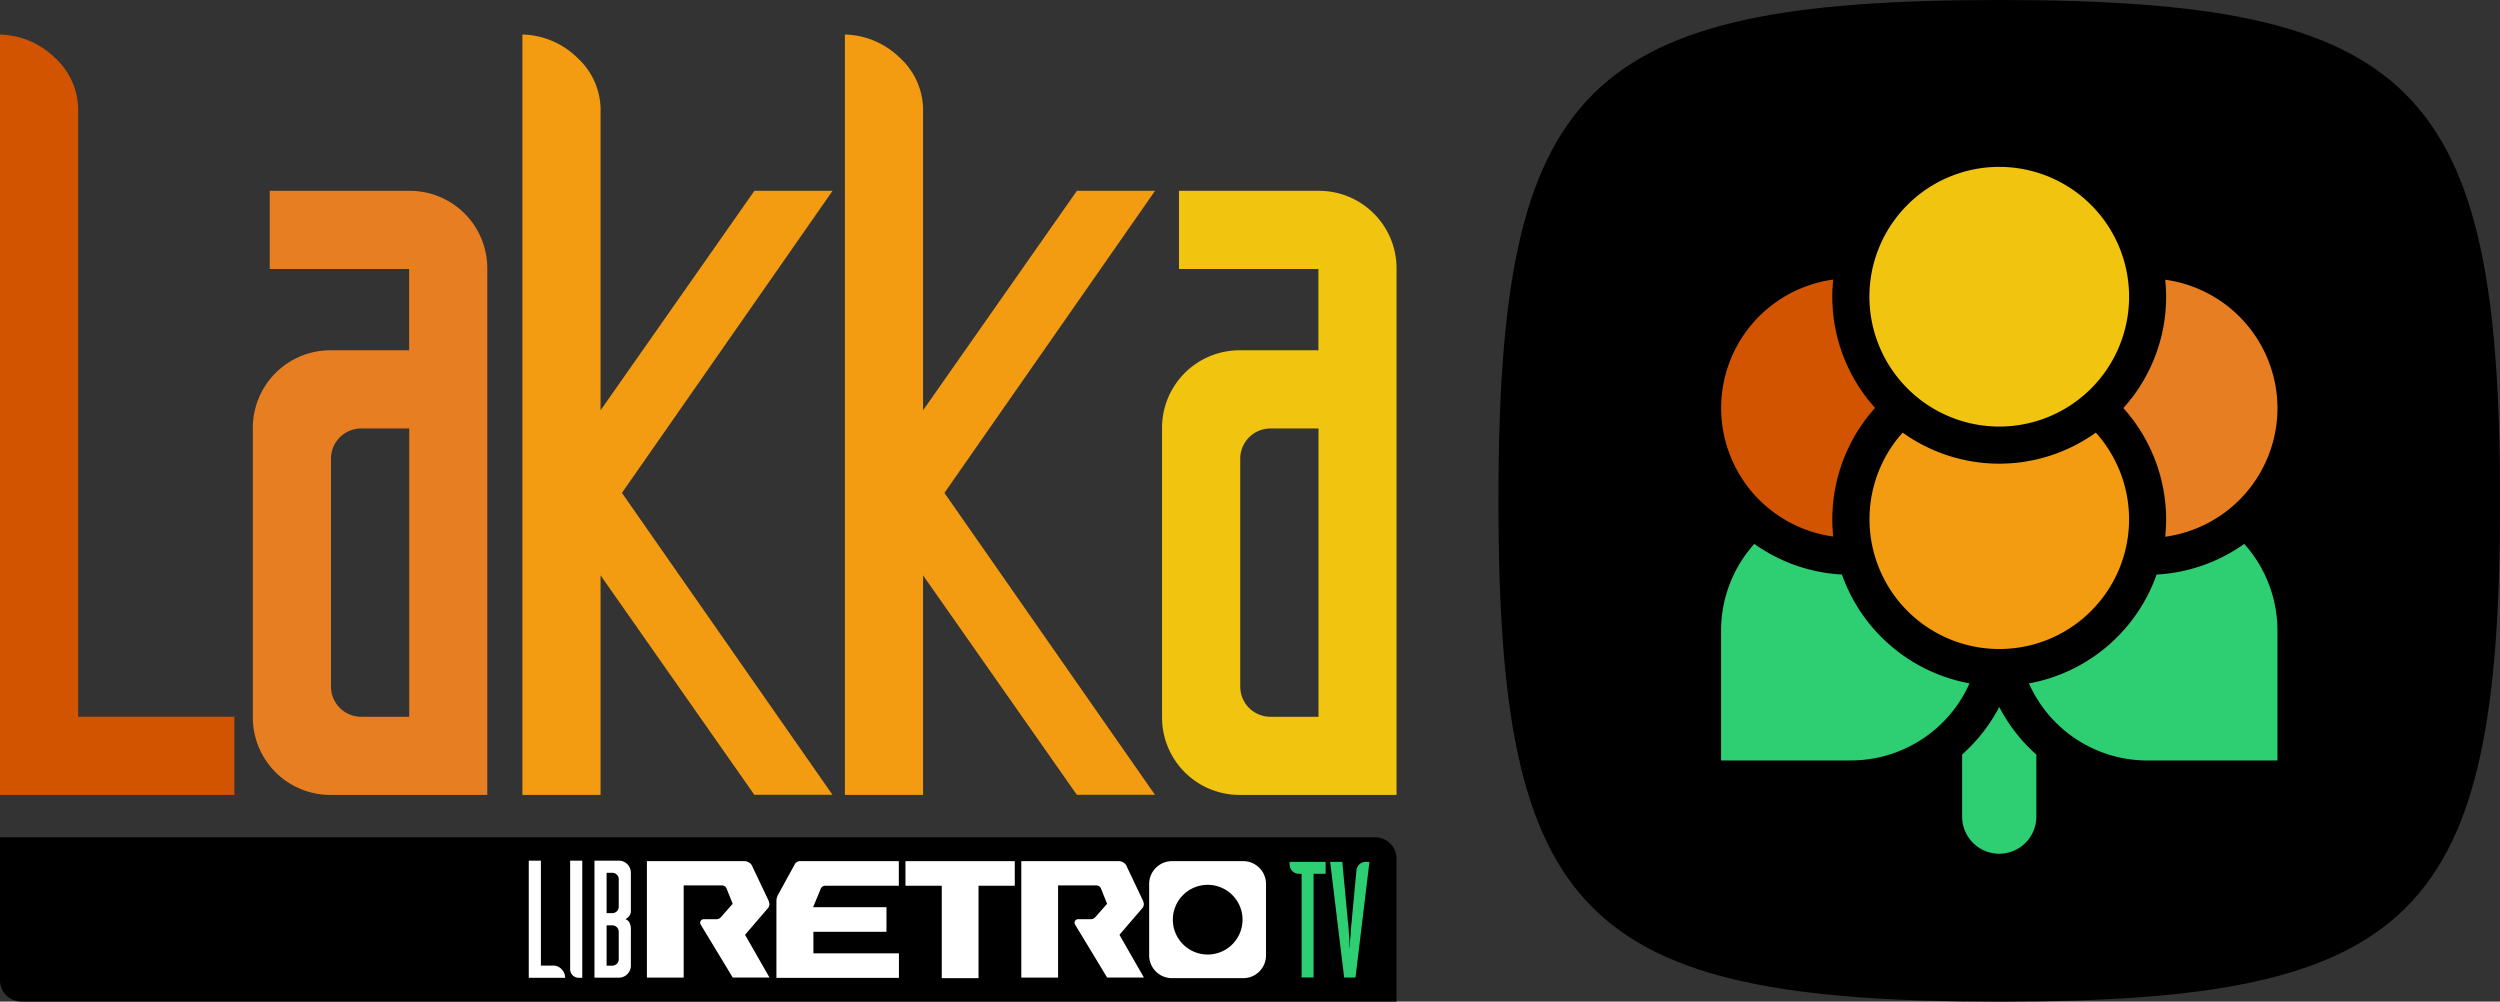 <svg id="Layer_1" data-name="Layer 1" xmlns="http://www.w3.org/2000/svg" viewBox="0 0 467.69 187.37"><rect x="0" y="0" width="467.69" height="187.37" fill="#333333" stroke="none"/><defs><style>.cls-1{fill:#2ecf73;}.cls-2{fill:#f39b11;}.cls-3{fill:#d35400;}.cls-4{fill:#e77f22;}.cls-5{fill:#f1c40f;}.cls-6{fill:#fff;}</style></defs><title>lakka_horiz</title><path id="path4504" d="M386.17,6.37c-77.78,0-93.69,15.8-93.69,93.69s15.66,93.69,93.69,93.69,93.69-15.77,93.69-93.69S463.95,6.37,386.17,6.37" transform="translate(-12.16 -6.37)"/><path id="path4508" class="cls-1" d="M386.17,138.63a31.16,31.16,0,0,1-6.94,8.89v11.72a6.94,6.94,0,0,0,13.88-.2v-11.5a31.1,31.1,0,0,1-6.94-8.91" transform="translate(-12.16 -6.37)"/><path id="path4512" class="cls-2" d="M410.46,103.52a24.3,24.3,0,0,0-6.22-16.22,31,31,0,0,1-36.14,0,24.28,24.28,0,1,0,42.36,16.22" transform="translate(-12.16 -6.37)"/><path id="path4516" class="cls-3" d="M354.94,61.89a31.18,31.18,0,0,1,.17-3.22,24.26,24.26,0,0,0,0,48.07,31.19,31.19,0,0,1,7.83-24.06,31.06,31.06,0,0,1-8-20.79" transform="translate(-12.16 -6.37)"/><path id="path4520" class="cls-4" d="M438.22,82.7a24.31,24.31,0,0,0-21-24,31.61,31.61,0,0,1,.17,3.22,31.06,31.06,0,0,1-8,20.79,31.25,31.25,0,0,1,8,20.85,31.61,31.61,0,0,1-.17,3.22,24.31,24.31,0,0,0,21-24" transform="translate(-12.16 -6.37)"/><path id="path4524" class="cls-1" d="M356.74,113.85a31.09,31.09,0,0,1-16.39-5.73,24.31,24.31,0,0,0-6.22,16.22v24.29h24.29a24.3,24.3,0,0,0,22.19-14.42,31.3,31.3,0,0,1-23.87-20.36" transform="translate(-12.16 -6.37)"/><path id="path4528" class="cls-5" d="M386.17,86.17a24.29,24.29,0,1,0-24.29-24.29,24.32,24.32,0,0,0,24.29,24.29" transform="translate(-12.16 -6.37)"/><path id="path4532" class="cls-1" d="M415.61,113.85a31.3,31.3,0,0,1-23.88,20.37,24.25,24.25,0,0,0,22.2,14.42h24.29V124.34A24.33,24.33,0,0,0,432,108.12a31.1,31.1,0,0,1-16.39,5.73" transform="translate(-12.16 -6.37)"/><g id="_Group_" data-name="&lt;Group&gt;"><path id="_Rectangle_" data-name="&lt;Rectangle&gt;" d="M0,156.63H257.25a4,4,0,0,1,4,4v26.74a0,0,0,0,1,0,0H4a4,4,0,0,1-4-4V156.63A0,0,0,0,1,0,156.63Z"/></g><path id="_Compound_Path_" data-name="&lt;Compound Path&gt;" class="cls-6" d="M118.82,167.38h2.27v21.91h-0.67a1.6,1.6,0,0,1-1.6-1.6v-20.3Z" transform="translate(-12.16 -6.37)"/><path id="_Compound_Path_2" data-name="&lt;Compound Path&gt;" class="cls-6" d="M123.37,167.38h4.54a2.25,2.25,0,0,1,2.27,2.27v6.93a1.81,1.81,0,0,1-.29,1.15,2.59,2.59,0,0,1-.72.6,1.48,1.48,0,0,1,.72.58,2.68,2.68,0,0,1,.29,1.44V187a2.25,2.25,0,0,1-2.27,2.27h-4.54V167.38Zm2.27,9.82h1.07a1.2,1.2,0,0,0,1.2-1.2v-5.15a1.2,1.2,0,0,0-1.2-1.2h-1.07v7.55Zm0,9.82h1.07a1.2,1.2,0,0,0,1.2-1.2v-5.14a1.2,1.2,0,0,0-1.2-1.2h-1.07V187Z" transform="translate(-12.16 -6.37)"/><path id="_Path_" data-name="&lt;Path&gt;" class="cls-6" d="M133.21,167.47h18.34a1.68,1.68,0,0,1,1.43,1.15l3,6.32,0.14,0.57-0.14.57-4.44,5.17,4.58,8h-6.88l-6-9.92a0.66,0.66,0,0,1,.57-1h2.27a1.16,1.16,0,0,0,.86-0.29l2.29-2.59-1.15-2.87a0.92,0.92,0,0,0-.86-0.57h-7.16v17.25h-6.88V167.47h0Z" transform="translate(-12.16 -6.37)"/><path id="_Path_2" data-name="&lt;Path&gt;" class="cls-6" d="M203.25,167.47h18.34a1.68,1.68,0,0,1,1.43,1.15l3,6.32,0.14,0.57-0.14.57-4.44,5.17,4.58,8h-6.88l-6-9.92a0.66,0.66,0,0,1,.57-1h2.27a1.16,1.16,0,0,0,.86-0.29l2.29-2.59-1.15-2.87a0.92,0.92,0,0,0-.86-0.57h-7.16v17.25h-6.88V167.47h0Z" transform="translate(-12.16 -6.37)"/><path id="_Compound_Path_3" data-name="&lt;Compound Path&gt;" class="cls-6" d="M244.77,167.47H231.4a4.27,4.27,0,0,0-4.26,4.26V185.1a4.27,4.27,0,0,0,4.26,4.26h13.37A4.26,4.26,0,0,0,249,185.1V171.73A4.26,4.26,0,0,0,244.77,167.47Zm-6.68,17.47a6.52,6.52,0,1,1,6.52-6.52A6.52,6.52,0,0,1,238.08,184.94Z" transform="translate(-12.16 -6.37)"/><g id="_Group_2" data-name="&lt;Group&gt;"><path id="_Path_3" data-name="&lt;Path&gt;" class="cls-6" d="M117.89,189.26a2.35,2.35,0,0,0-.69-1.59,2.05,2.05,0,0,0-1.58-.66h-2.27V167.38h-2.27v21.91h6.81l0,0h0Z" transform="translate(-12.16 -6.37)"/></g><path id="_Path_4" data-name="&lt;Path&gt;" class="cls-6" d="M164.27,180.69H178v-4.6H164.27l1.43-3.45a0.92,0.92,0,0,1,.86-0.57h13.75v-4.6H162a1.15,1.15,0,0,0-1.15.57l-3.15,5.75a2.56,2.56,0,0,0-.29,1.15v14.37h22.92v-4.6h-16v-4Z" transform="translate(-12.16 -6.37)"/><polygon id="_Path_5" data-name="&lt;Path&gt;" class="cls-6" points="189.84 161.1 190.03 161.1 190.03 161.1 169.39 161.1 169.39 165.7 176.18 165.7 176.18 182.99 183.06 182.99 183.06 165.7 189.84 165.7 189.84 161.1"/><g id="_Group_3" data-name="&lt;Group&gt;"><path id="_Compound_Path_4" data-name="&lt;Compound Path&gt;" class="cls-1" d="M255.66,169.84h-0.5a1.74,1.74,0,0,1-1.74-1.74v-0.5h6.73v2.24H257.9v19.39h-2.24V169.84Z" transform="translate(-12.16 -6.37)"/><path id="_Compound_Path_5" data-name="&lt;Compound Path&gt;" class="cls-1" d="M261,167.6h2.27l1,10.64c0,0.34.08,0.69,0.11,1s0.06,0.74.09,1.17,0.06,0.9.09,1.42,0.05,1.13.08,1.82h0.06c0-.69,0-1.29.08-1.82s0.06-1,.09-1.42,0.06-.81.11-1.17,0.07-.7.09-1l0.85-9.05a1.74,1.74,0,0,1,1.74-1.58h0.69l-2.61,21.63h-2.12Z" transform="translate(-12.16 -6.37)"/></g><path class="cls-4" d="M103.32,155.08H74.08a14.5,14.5,0,0,1-14.62-14.62V86.53A14.51,14.51,0,0,1,74.08,71.9H88.7V56.69H62.62V42.07H88.7a14.5,14.5,0,0,1,14.62,14.62v98.39Zm-23.6-14.62h9V86.53h-9a5.64,5.64,0,0,0-5.64,5.64v42.65A5.64,5.64,0,0,0,79.72,140.46Z" transform="translate(-12.16 -6.37)"/><path class="cls-5" d="M273.42,155.08H244.17a14.5,14.5,0,0,1-14.62-14.62V86.53A14.51,14.51,0,0,1,244.17,71.9H258.8V56.69H232.72V42.07H258.8a14.5,14.5,0,0,1,14.62,14.62v98.39Zm-23.6-14.62h9V86.53h-9a5.64,5.64,0,0,0-5.64,5.64v42.65A5.64,5.64,0,0,0,249.82,140.46Z" transform="translate(-12.16 -6.37)"/><path class="cls-2" d="M188.84,98.58l39.4-56.51H213.62L184.84,83.13V27.45a13.25,13.25,0,0,0-4.34-10.27,15.16,15.16,0,0,0-10.28-4.35V155.08h14.62V114l28.77,41.06h14.62Z" transform="translate(-12.16 -6.37)"/><path class="cls-2" d="M128.51,98.58l39.4-56.51H153.29L124.51,83.13V27.45a13.25,13.25,0,0,0-4.34-10.27,15.16,15.16,0,0,0-10.28-4.35V155.08h14.62V114l28.77,41.06h14.62Z" transform="translate(-12.16 -6.37)"/><path class="cls-3" d="M26.78,140.46v-113a13.25,13.25,0,0,0-4.34-10.27,15.16,15.16,0,0,0-10.28-4.35V155.08H56V140.46H26.78Z" transform="translate(-12.16 -6.37)"/></svg>